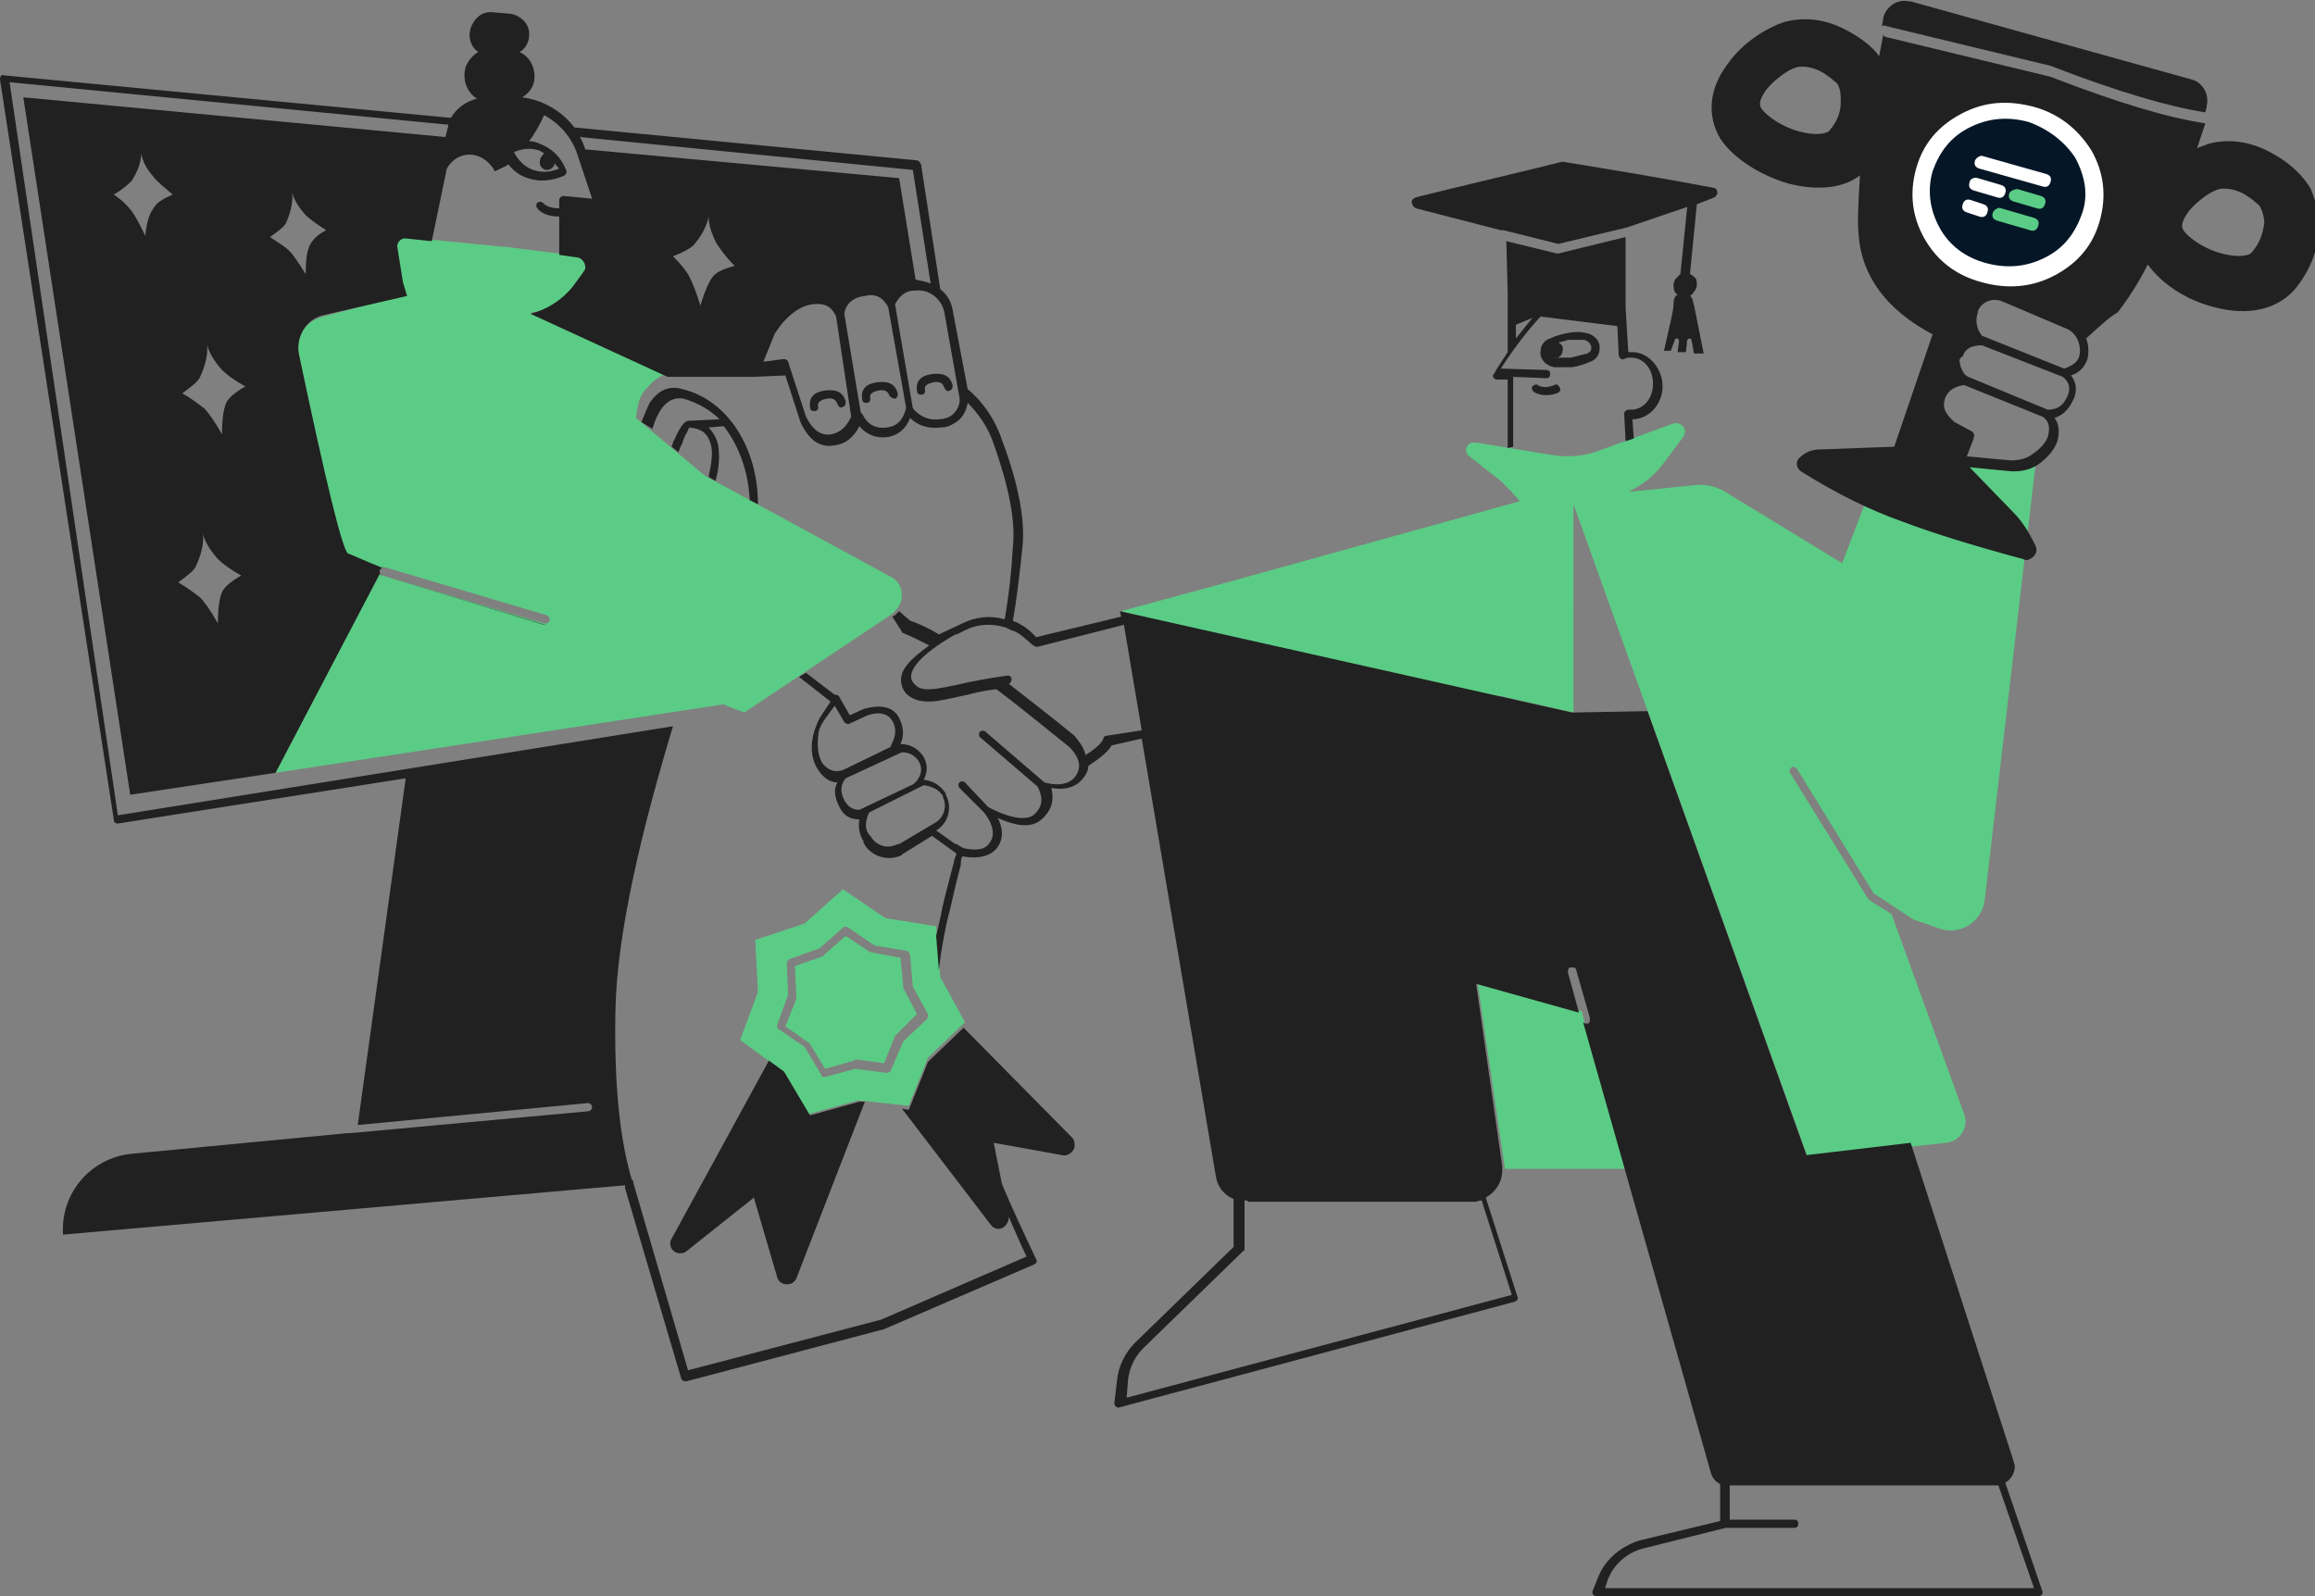 <?xml version="1.0" encoding="utf-8"?>
<!-- Generator: Adobe Illustrator 24.3.0, SVG Export Plug-In . SVG Version: 6.00 Build 0)  -->
<svg version="1.1" id="Capa_1" xmlns="http://www.w3.org/2000/svg" xmlns:xlink="http://www.w3.org/1999/xlink" x="0px" y="0px"
	 viewBox="0 0 168.9 116.5" style="enable-background:new 0 0 168.9 116.5;" xml:space="preserve">
<rect x="0" y="0" width="168.9" height="116.5" fill="#808080" stroke="none"/>
<style type="text/css">
	.st0{fill-rule:evenodd;clip-rule:evenodd;fill:#5BCC85;}
	.st1{fill-rule:evenodd;clip-rule:evenodd;fill:#212121;}
	.st2{fill:#FFFFFF;}
	.st3{fill:#051626;}
	.st4{fill:#5BCC85;}
</style>
<path class="st0" d="M109.5,50.8l-21.8-0.7l-5.9-5.5l8.1-2.2l20.9-5.8c0,0,0.1,0,0.1,0c-0.4-0.5-0.9-1-1.4-1.5l-2.3-1.8
	c-0.3-0.2-0.3-0.6-0.1-0.8c0.1-0.2,0.3-0.2,0.6-0.2l5.5,0.9c1.2,0.2,2.5,0.1,3.7-0.4l5.2-1.9c0.3-0.1,0.7,0.1,0.8,0.4
	c0.1,0.2,0,0.4-0.1,0.6l-1.5,2c-0.7,0.9-1.5,1.5-2.5,2l4.9-0.5c0.9-0.1,1.8,0.2,2.5,0.7l0,0l8.2,5l3.1-8.1l11,1l-3.7,31.7
	c-0.2,1.4-1.4,2.3-2.7,2.2c-0.2,0-0.3-0.1-0.5-0.1l-2-0.7l-2.9-1.9l-5.6-9.1c-0.1-0.1-0.3-0.2-0.4-0.1c-0.1,0.1-0.2,0.3-0.1,0.4
	l5.7,9.2c0,0,0.1,0.1,0.1,0.1l1.6,1l5.3,14.6c0.3,0.8-0.1,1.7-0.9,2c-0.1,0-0.2,0.1-0.4,0.1l-10.1,1.1l-17.1-47.7c0,0,0,0,0,0V52
	L109.5,50.8z M107.8,71.7l7.6,2.1l0.2,0.8l3.1,10.7h-8.9L107.8,71.7z M62.6,80.3l-3.6,1L57,78.1l-3-2.2l1.3-3.5l-0.2-3.8l3.6-1.2
	l2.8-2.5l3.1,2.1l3.7,0.6l0.3,3.7l1.8,3.3l-2.7,2.6l-1.4,3.5L62.6,80.3z M60.2,78.6l2.2-0.6l2.3,0.3c0.1,0,0.3-0.1,0.3-0.2l0.9-2.1
	l1.7-1.6c0.1-0.1,0.1-0.2,0.1-0.4l-1.1-2l-0.2-2.3c0-0.1-0.1-0.2-0.2-0.3L63.8,69l-1.9-1.3c-0.1-0.1-0.3-0.1-0.4,0l-1.7,1.5L57.6,70
	c-0.1,0-0.2,0.2-0.2,0.3l0.1,2.3l-0.8,2.2c0,0.1,0,0.3,0.1,0.3l1.9,1.3l1.2,2C59.9,78.6,60.1,78.6,60.2,78.6z M62.3,77.4l-2.1,0.6
	l-1.1-1.8c0,0,0-0.1-0.1-0.1l-1.7-1.2l0.8-2c0,0,0-0.1,0-0.1L58,70.5l2-0.7c0,0,0.1,0,0.1-0.1l1.6-1.4l1.8,1.2c0,0,0.1,0,0.1,0
	l2.1,0.4l0.2,2.1c0,0,0,0.1,0,0.1l1,1.9l-1.5,1.5c0,0-0.1,0.1-0.1,0.1l-0.8,2l-2.1-0.3C62.4,77.4,62.3,77.4,62.3,77.4z M29.6,21.5
	c-0.1-0.3-0.2-0.6-0.3-1L28.9,18c0-0.3,0.2-0.6,0.5-0.7c0,0,0.1,0,0.1,0l7.1,0.7c0.1,0,0.1,0,0.2,0l5.5,0.7c0.3,0,0.6,0.3,0.5,0.7
	c0,0.1,0,0.2-0.1,0.2l-0.6,1.1c-0.7,1.2-1.9,1.9-3.3,2.1l-0.1,0l9.9,4.5c-0.6,0.2-0.9,0.5-1.2,0.8c-0.3,0.4-0.8,0.5-1,2.4l5,4.2
	l13.6,7.4c0.8,0.4,1,1.4,0.6,2.1c-0.1,0.2-0.3,0.4-0.5,0.6L54.3,52c-0.5-0.2-1.1-0.4-1.5-0.6l-32.7,5c3.4-6.5,5.9-11.3,7.6-14.6
	c0,0,0,0,0,0c0,0.1,0.1,0.2,0.2,0.2l11.8,3.5c0.2,0,0.3,0,0.4-0.2c0-0.2,0-0.3-0.2-0.4l-11.8-3.5c-0.1,0-0.2,0-0.3,0.1
	c-1.4-0.6-2.3-1-2.4-1c-0.4-0.2-1.6-5-3.6-14.6c-0.3-1.3,0.5-2.5,1.8-2.8L29.6,21.5z"/>
<path class="st1" d="M58.3,49.4l0.5-0.3l2.1,1.6c0.1,0,0.2,0,0.3,0.1l0.8,1.4l1.1-0.5c0,0,0.1,0,0.1,0c1.1-0.3,2-0.1,2.4,0.7
	c0.3,0.6,0.4,1.2,0.1,1.9c0.7,0,1.2,0.3,1.6,0.8c0.4,0.6,0.4,1.2,0.1,1.8c0.7,0.1,1.2,0.4,1.6,1c0,0,0,0,0,0.1
	c0.5,0.9,0.2,2.1-0.7,2.6l1.4,1c0,0,0,0,0,0c0,0,0,0,0,0l0.1,0c0,0,0.1,0,0.1,0.1c0.1,0,0.2,0.1,0.4,0.2l0,0c1,0.2,1.6,0.1,1.9-0.4
	c0.4-0.5,0.3-1.3-0.4-2.2l-1.8-1.8c-0.1-0.1-0.1-0.3,0-0.4c0.1-0.1,0.3-0.1,0.4,0l1.7,1.8c1.7,0.9,2.9,1,3.4,0.5
	c0.6-0.6,0.6-1.2,0.2-2l-4.2-3.6c-0.1-0.1-0.1-0.3,0-0.4c0.1-0.1,0.3-0.1,0.4,0l4.3,3.7c1.1,0.3,1.9,0.1,2.3-0.5
	c0.4-0.6,0.3-1.3-0.5-2.1c-2-1.6-3.7-3-5.3-4.2c-1,0.1-1.7,0.3-2.1,0.4c-1.4,0.3-2.2,0.5-2.8,0.5c-0.8,0-1.3-0.2-1.7-0.6
	c-0.5-0.6-0.5-1.4,0.1-2.1c0.3-0.4,0.9-0.9,1.6-1.4c-0.8-0.4-1.4-0.7-1.9-0.9c0,0-0.1,0-0.1-0.1L65.1,45l0.2-0.1
	c0.1-0.1,0.2-0.2,0.3-0.3l0.8,0.7c0.6,0.2,1.3,0.5,2.1,1c0,0,0,0,0,0l1.7-0.8c1-0.5,2.1-0.6,3.1-0.3c0.3-1.7,0.5-3.5,0.6-5.3
	c0.2-1.9-0.3-4.4-1.4-7.5c-0.4-1.2-1.1-2.2-1.9-3c-0.1,0.6-0.4,1.2-1,1.5c-0.3,0.2-0.6,0.3-1,0.3c-0.8,0.1-1.6-0.1-2.2-0.7
	c-0.3,0.8-0.9,1.3-1.7,1.4c-0.8,0.1-1.5-0.2-2-0.8c-0.4,0.8-1,1.3-1.8,1.4c-1.1,0.2-1.9-0.4-2.5-1.7c0,0,0,0,0,0l-1.1-3.4l-2.3,0.1
	h-6.3c0,0,0,0,0,0l-10-4.6c1.2-0.3,2.3-1,3.1-2l0.8-1.1c0.1-0.1,0.1-0.2,0.1-0.3c0-0.3-0.2-0.6-0.5-0.7l-1.4-0.2l0-2.8
	c-0.7,0-1.3-0.2-1.6-0.6c-0.1-0.1-0.1-0.3,0-0.4c0.1-0.1,0.3-0.1,0.4,0c0.3,0.3,0.7,0.4,1.2,0.4l0-0.6c0-0.2,0.2-0.3,0.3-0.3
	l2.1,0.2l-1.1-3.3c-0.4-1.2-1.3-2.2-2.4-2.8c-0.4,0.9-0.8,1.5-1.1,1.9c0.3,0,0.6,0.1,0.8,0.2c0.8,0.3,1.5,0.9,1.9,1.9
	c0.1,0.1,0,0.3-0.1,0.4c-0.9,0.4-1.8,0.5-2.7,0.2c-0.6-0.2-1-0.5-1.4-1c-0.3,0.2-0.6,0.3-1,0.5c-0.3-0.6-0.9-1.1-1.6-1.2
	c-0.8-0.1-1.5,0.3-1.9,1l-1.1,5.3l-1.9-0.2c0,0-0.1,0-0.1,0c-0.3,0-0.6,0.4-0.5,0.7l0.4,2.5c0.1,0.3,0.2,0.7,0.3,1L23.6,23
	c-1.3,0.3-2,1.6-1.8,2.8c2,9.5,3.2,14.4,3.6,14.6c0.1,0,0.9,0.4,2.4,1c0.1,0,0.1,0,0.2,0c-0.1,0-0.2,0.1-0.3,0.2
	c0,0.2,0,0.3,0.2,0.4l11.9,3.6c0,0,0,0,0,0c0,0-0.1,0-0.1,0L27.9,42c-0.1,0-0.1-0.1-0.2-0.1l-7.6,14.5L9.5,58L1.7,7.1L32.5,10
	l0.2-0.8c0,0,0-0.1,0-0.1L0.7,6l7.9,53.5l40.5-6.5C46.9,60.3,45,68,44.9,73.8c-0.1,5.2,0.3,9.3,1.2,12.3c0.1,0,0.1,0.1,0.1,0.2
	l4,13.7l14.1-3.7l10.6-4.6c-0.5-1-0.9-2-1.3-2.9c0,0.3-0.1,0.5-0.3,0.7c-0.3,0.3-0.8,0.2-1-0.1l-6.5-8.5l0.5,0.1l1.4-3.5l2.6-2.5
	l7.9,8c0.2,0.2,0.2,0.4,0.2,0.7c-0.1,0.4-0.5,0.7-0.9,0.6l-5-0.9l0.6,3c0.7,1.7,1.6,3.6,2.5,5.5c0.1,0.2,0,0.3-0.2,0.4l-10.9,4.7
	c0,0,0,0,0,0l-14.4,3.8c-0.2,0-0.3,0-0.4-0.2l-4.1-13.9c0-0.1,0-0.1,0-0.2L4.6,90.1c-0.2-3,2-5.6,5-5.9l15.7-1.5c0.1,0,0.1,0,0.2,0
	l17.4-1.6c0.2,0,0.3-0.2,0.3-0.3c0-0.2-0.2-0.3-0.3-0.3l-16.8,1.6l3.5-25.3l-21,3.3c-0.2,0-0.3-0.1-0.3-0.3L0,5.8
	c0-0.2,0.1-0.4,0.3-0.3l32.6,3.1c0.4-0.7,1.1-1.2,1.9-1.4C34,6.7,33.7,5.7,34,4.8c0.2-0.4,0.5-0.8,0.9-1c-0.6-0.4-0.8-1.2-0.5-1.9
	c0.3-0.7,0.9-1.1,1.6-1L37.2,1c0.8,0.1,1.5,0.8,1.4,1.6c0,0,0,0,0,0c0,0.5-0.3,1-0.7,1.2c0.7,0.3,1.1,1,1.1,1.8c0,0,0,0,0,0
	c0,0.7-0.4,1.2-0.9,1.5c1.5,0.2,2.9,1,3.8,2.2l25,2.4c0.1,0,0.2,0.1,0.3,0.3l1.4,9.1c0.5,0.4,0.8,0.9,0.9,1.5l1.1,5.8
	c1.1,0.9,2,2.2,2.5,3.7c1.2,3.2,1.7,5.8,1.5,7.8c-0.2,1.9-0.4,3.7-0.7,5.4c0.5,0.2,1,0.5,1.4,0.9c0.1,0.1,0.2,0.2,0.3,0.3l6.2-1.5
	l-0.1-0.4l33,7.4l0,0v0l5.5-0.1l11.6,32.4l7.6-0.9l7.5,23.2c0,0.1,0.1,0.3,0.1,0.4c0,0.5-0.3,1-0.7,1.2l2.7,7.9
	c0.1,0.2-0.1,0.4-0.3,0.4h-32.2c-0.2,0-0.4-0.2-0.3-0.4l0.4-1c0.5-1.3,1.7-2.3,3.1-2.7l5.8-1.4v-2.7c-0.4-0.2-0.6-0.5-0.7-0.9
	l-9.3-32.8c0.1,0.1,0.2,0.1,0.3,0.1c0.2,0,0.2-0.2,0.2-0.4l-1-3.5c0-0.2-0.2-0.2-0.4-0.2c-0.2,0-0.2,0.2-0.2,0.4l0.8,2.9l-7.5-2.1
	l1.9,13.3c0,0.1,0,0.2,0,0.3c0,0.9-0.5,1.6-1.2,2l2.3,7.2c0.1,0.2,0,0.3-0.2,0.4l-28.8,7.7c-0.2,0.1-0.4-0.1-0.4-0.3l0.2-1.7
	c0.1-1,0.6-2,1.3-2.7l7.2-7v-3.5c-0.7-0.3-1.2-0.9-1.3-1.7l-5.4-31.9l-2.2,0.5c-0.2,0.4-0.8,0.9-1.7,1.5c0,0.3-0.1,0.5-0.3,0.8
	c-0.5,0.7-1.3,1-2.4,0.8c0.2,0.8,0.1,1.5-0.6,2.2c-0.7,0.7-1.7,0.7-3.3,0c0.4,0.8,0.4,1.5,0,2.1c-0.5,0.7-1.4,0.9-2.6,0.7
	c-0.1,0.2-0.1,0.5-0.1,0.6c-0.5,1.9-0.7,3-1,4.1c-0.3,1.4-0.5,2.6-0.6,3.6l-0.2-2.5c0.1-0.4,0.2-0.8,0.3-1.3c0.2-1.1,0.5-2.2,1-4.1
	c0-0.1,0.1-0.4,0.2-0.6l-1.8-1.3l-2.1,1.3c0,0-0.1,0-0.1,0.1c-1,0.5-2.3,0.1-2.8-0.9c0,0,0,0,0-0.1c-0.3-0.5-0.4-1-0.3-1.6
	c-0.7,0-1.2-0.3-1.5-1c-0.3-0.6-0.4-1.2-0.1-1.7c-0.5,0-1-0.3-1.4-0.9c-0.4-0.6-0.6-1.4-0.4-2.4c0.1-0.5,0.3-1,0.5-1.4l0.8-1.2
	L58.3,49.4z M46.8,30.8c0.2-0.5,0.4-1,0.6-1.4c0.6-0.9,1.4-1.3,2.4-1c3.3,0.8,5.5,4.3,5.5,8.4l-0.6-0.3c-0.1-2.1-0.8-4-1.9-5.4
	l-1.1,0.1c0.3,0.3,0.6,0.8,0.7,1.3c0.1,0.7,0.1,1.6-0.2,2.6l-0.5-0.3l0,0c0.2-0.9,0.3-1.7,0.2-2.2c-0.2-0.9-0.6-1.3-1.6-1.4l0,0
	c0,0,0,0,0,0c0,0,0,0,0,0c0,0-0.1,0.1-0.1,0.2c-0.1,0.2-0.3,0.5-0.4,0.9c-0.1,0.2-0.2,0.4-0.3,0.7l-0.5-0.4c0.1-0.2,0.1-0.4,0.2-0.5
	c0.4-0.9,0.7-1.4,1.1-1.4c0,0,0,0,0.1,0l2.1-0.1c-0.7-0.7-1.6-1.2-2.6-1.5c-1-0.2-1.8,0.5-2.3,2.2L46.8,30.8z M63.1,80.4l-5,12.9
	c-0.1,0.2-0.3,0.4-0.5,0.4c-0.4,0.1-0.8-0.1-0.9-0.5L55,87.4l-4.9,3.9c-0.2,0.2-0.6,0.2-0.8,0.1c-0.4-0.2-0.5-0.7-0.3-1l7.1-13
	l1.1,0.8l1.9,3.2l3.6-1L63.1,80.4z M83.3,53.3L82,45.6l-6.3,1.6c-0.1,0-0.2,0-0.3-0.1c-0.2-0.1-0.3-0.3-0.5-0.4
	c-0.3-0.3-0.7-0.6-1.1-0.7c0,0,0,0,0,0l-0.4-0.2c-1-0.3-2-0.3-3,0.2l-0.6,0.3c0,0,0,0-0.1,0c-2.8,1.6-3.7,2.9-3,3.6
	c0.5,0.6,1.3,0.5,3.9-0.1c0.5-0.1,1.5-0.3,2.9-0.5c0.2,0,0.3,0.1,0.3,0.3c0,0.1-0.1,0.3-0.2,0.3c1.4,1.1,3.1,2.4,4.8,3.8
	c0,0,0,0,0,0c0.4,0.5,0.7,0.9,0.8,1.4c0.8-0.5,1.2-0.9,1.3-1.2c0-0.1,0.1-0.2,0.2-0.2L83.3,53.3z M67.9,20.7l-1.3-8.3L42.3,10
	c0.2,0.3,0.3,0.6,0.4,0.9l22.9,2.1l1.2,7.4C67.1,20.5,67.5,20.5,67.9,20.7z M10.3,11.1c0,0,0.1,0.9-0.7,2.1c-0.2,0.2-0.6,0.6-1.3,1
	c0.6,0.4,1,0.8,1.3,1.2c0.3,0.4,0.6,1,1,1.8c0.1-1,0.3-1.6,0.6-2c0.2-0.4,0.7-0.7,1.4-1c-0.7-0.6-1.2-1-1.4-1.3
	C10.3,11.9,10.3,11.1,10.3,11.1z M21.3,14c0,0,0.2,0.8-0.4,2.2c-0.1,0.3-0.5,0.6-1.2,1.1c0.6,0.4,1.1,0.7,1.4,1
	c0.3,0.3,0.7,0.9,1.2,1.7c0-1,0.1-1.7,0.3-2.1c0.2-0.4,0.6-0.8,1.2-1.1c-0.8-0.5-1.3-0.9-1.5-1.1C21.4,14.7,21.3,14,21.3,14z
	 M51.7,15.7c0,0,0,0.9-1.1,2.2c-0.2,0.2-0.7,0.5-1.5,0.8c0.6,0.6,1,1.1,1.2,1.5c0.2,0.4,0.5,1.1,0.8,2.1c0.3-1,0.6-1.7,0.9-2.1
	c0.3-0.4,0.9-0.6,1.6-0.8c-0.7-0.7-1.1-1.3-1.3-1.6C51.6,16.5,51.7,15.7,51.7,15.7z M15.1,25.1c0,0,0.2,0.9-0.5,2.4
	c-0.1,0.3-0.6,0.7-1.3,1.2c0.7,0.4,1.2,0.8,1.6,1.1c0.3,0.3,0.8,1,1.3,1.9c0-1.1,0.1-1.8,0.3-2.3c0.2-0.4,0.7-0.8,1.4-1.2
	c-0.9-0.5-1.4-0.9-1.7-1.2C15.2,25.9,15.1,25.1,15.1,25.1z M14.8,38.9c0,0,0.2,0.9-0.5,2.4c-0.1,0.3-0.6,0.7-1.3,1.2
	c0.7,0.4,1.2,0.8,1.6,1.1c0.3,0.3,0.8,1,1.3,1.9c0-1.1,0.1-1.8,0.3-2.3c0.2-0.4,0.7-0.8,1.4-1.2c-0.9-0.5-1.4-0.9-1.7-1.2
	C14.9,39.7,14.8,38.9,14.8,38.9z M40.5,11.9c-0.1,0.3-0.3,0.5-0.6,0.5c-0.3,0-0.6-0.3-0.5-0.7c0-0.2,0.2-0.4,0.3-0.5
	c-0.1-0.1-0.2-0.1-0.3-0.2c-0.6-0.2-1.2-0.2-1.9,0.1c0.3,0.6,0.8,1.1,1.4,1.3c0.6,0.2,1.2,0.2,1.9-0.1C40.6,12.1,40.5,12,40.5,11.9z
	 M61.6,22.9l1.2,7.2c0,0,0,0,0.1,0.1c0.4,0.8,1,1.1,1.8,1c0.8-0.1,1.2-0.6,1.4-1.4c0,0,0-0.1,0-0.1l-1.3-7.3c0,0,0,0,0,0
	c-0.4-0.7-0.9-1-1.7-0.8C62.2,21.7,61.7,22.2,61.6,22.9z M61,23.1C61,23.1,61,23.1,61,23.1c-0.3-0.7-0.8-1-1.7-0.9
	c-0.8,0.1-1.6,0.6-2.4,1.6c-0.1,0.2-0.3,0.4-0.4,0.6l-0.8,2l1.5-0.2c0.1,0,0.3,0.1,0.3,0.2l1.3,4c0.5,1,1.1,1.4,1.8,1.3
	c0.7-0.1,1.2-0.6,1.5-1.3L61,23.1z M65.3,22.2l1.3,7.6c0.5,0.6,1.2,0.9,1.9,0.8c0.3,0,0.6-0.1,0.8-0.2c0.5-0.3,0.8-0.9,0.7-1.4
	l-1.1-6.2c-0.2-1-1.1-1.7-2.1-1.6C66.1,21.2,65.7,21.5,65.3,22.2z M68.9,28.3c-0.1-0.3-0.3-0.5-0.8-0.4c-0.5,0.1-0.7,0.3-0.6,0.6
	c0,0.2-0.1,0.3-0.3,0.3c-0.2,0-0.3-0.1-0.3-0.3c-0.1-0.7,0.3-1.1,1.1-1.2c0.8-0.1,1.3,0.1,1.5,0.8c0,0.2,0,0.3-0.2,0.4
	C69.1,28.6,69,28.5,68.9,28.3z M64.9,28.9c-0.1-0.3-0.3-0.5-0.8-0.4c-0.5,0.1-0.7,0.3-0.6,0.6c0,0.2-0.1,0.3-0.3,0.3
	c-0.2,0-0.3-0.1-0.3-0.3c-0.1-0.7,0.3-1.1,1.1-1.2c0.8-0.1,1.3,0.1,1.5,0.8c0,0.2,0,0.3-0.2,0.4C65.2,29.1,65,29,64.9,28.9z
	 M61.1,29.5c-0.1-0.3-0.3-0.5-0.8-0.4c-0.5,0.1-0.7,0.3-0.6,0.6c0,0.2-0.1,0.3-0.3,0.3c-0.2,0-0.3-0.1-0.3-0.3
	c-0.1-0.7,0.3-1.1,1.1-1.2c0.8-0.1,1.3,0.1,1.5,0.8c0,0.2,0,0.3-0.2,0.4C61.3,29.8,61.2,29.7,61.1,29.5z M61.7,56.8
	c-0.4,0.5-0.4,1-0.1,1.6c0.3,0.5,0.6,0.7,1.1,0.7c0,0,0,0,0,0l4-1.9c0,0,0-0.1,0.1-0.1c0.5-0.6,0.5-1.1,0.2-1.6
	c-0.3-0.4-0.7-0.6-1.2-0.6L61.7,56.8z M61.5,56.2l3.5-1.7c0,0,0,0,0-0.1c0.4-0.7,0.4-1.3,0.1-1.8c-0.3-0.5-0.9-0.7-1.8-0.4
	c0,0,0,0,0,0L62,52.8c-0.1,0.1-0.3,0-0.4-0.1l-0.7-1.2l-0.8,1.1c-0.2,0.3-0.4,0.7-0.4,1.1c-0.1,0.8,0,1.5,0.3,2
	C60.4,56.2,60.9,56.4,61.5,56.2C61.5,56.2,61.5,56.2,61.5,56.2z M63.4,59.3C63.4,59.4,63.4,59.4,63.4,59.3c-0.3,0.7-0.3,1.2,0,1.6
	c0,0,0.1,0.1,0.1,0.1c0.4,0.7,1.2,1,2,0.6c0,0,0,0,0.1,0l2.7-1.6c0.6-0.4,0.8-1.2,0.5-1.8c0,0,0,0,0-0.1c-0.3-0.5-0.8-0.7-1.4-0.8
	c0,0,0,0,0,0L63.4,59.3z M110,32.7v-5l-0.8,0c-0.2,0-0.4-0.3-0.2-0.4c0.3-0.6,0.7-1.1,1-1.6v-4.2c0,0,0-0.1,0-0.1l-0.1-3.8l3.7,0.9
	c0,0,0.1,0,0.1,0l4.9-1.2v5.1l0.2,3.3c0.1,0,0.2,0,0.3,0c1.2,0,2.2,1.2,2.2,2.5c0,1.3-1,2.4-2.2,2.4l0.1,1.4l-0.6,0.2l0,0l-0.1-2
	c0-0.2,0.2-0.3,0.3-0.3c0.1,0,0.1,0,0.2,0c0.9,0,1.6-0.8,1.6-1.9c0-1.1-0.7-1.9-1.6-1.9c-0.2,0-0.3,0-0.5,0.1
	c-0.2,0.1-0.4-0.1-0.4-0.3l-0.1-2.1l-5.6-0.7c-1.1,1.2-2,2.4-2.9,3.8l3.3,0.1c0.2,0,0.3,0.1,0.3,0.3c0,0.2-0.1,0.3-0.3,0.3l-2.4-0.1
	v5.1L110,32.7z M111.8,23.2l-1.2,0.5v1C111,24.2,111.4,23.7,111.8,23.2z M113.7,25c0.2,0.1,0.4,0.3,0.3,0.6c0,0.3-0.3,0.6-0.6,0.5
	c0,0,0,0-0.1,0c0,0,0.1,0,0.1,0c0.4,0,0.8,0,1.2,0c0.4-0.1,0.8-0.2,1.2-0.3c0.2-0.1,0.3-0.2,0.3-0.4c0-0.3-0.2-0.5-0.5-0.6
	c-0.4,0-0.8,0-1.2,0C114.2,24.9,114,24.9,113.7,25z M113.4,26.8c-0.6-0.1-1.1-0.6-1-1.2c0-0.4,0.3-0.8,0.7-0.9
	c0.4-0.2,0.8-0.3,1.3-0.4c0.5-0.1,0.9-0.1,1.3,0c0.6,0.1,1.1,0.6,1,1.2c0,0.4-0.3,0.8-0.7,0.9c-0.4,0.2-0.8,0.3-1.3,0.4
	C114.3,26.8,113.9,26.8,113.4,26.8z M111.9,28.6c-0.1-0.1-0.2-0.3-0.1-0.4c0.1-0.1,0.3-0.2,0.4-0.1c0.3,0.2,0.7,0.2,1.2,0
	c0.2-0.1,0.3,0,0.4,0.2c0.1,0.2,0,0.3-0.2,0.4C113,28.9,112.4,28.9,111.9,28.6z M118.7,16.6C118.7,16.6,118.6,16.6,118.7,16.6
	l-5,1.2l-4-1c-0.1,0-0.1,0-0.2,0l-6.2-1.6c-0.2-0.1-0.3-0.3-0.3-0.5c0-0.1,0.1-0.2,0.3-0.3c3.6-0.9,7.1-1.7,10.7-2.6
	c3.7,0.6,7.3,1.2,11,1.9c0.2,0,0.3,0.2,0.3,0.4c0,0.1-0.1,0.2-0.2,0.3l-1.3,0.5l-0.5,5.1c0.2,0.1,0.3,0.2,0.4,0.3
	c0.1,0.1,0.1,0.4,0.1,0.5c0,0.2-0.1,0.4-0.3,0.6c0,0.1-0.1,0.1-0.2,0.2c0.2,0.1,0.2,0.4,0.3,0.7l0.7,3.5c-0.4,0-0.7,0-0.7,0
	c-0.1-0.3-0.1-0.7-0.2-1c0-0.1-0.1-0.1-0.1-0.1c-0.1,0-0.2,0.1-0.2,0.1l-0.1,0.9l-0.6,0l0.1-0.8c0-0.1,0-0.1-0.1-0.2
	c-0.1,0-0.2,0-0.2,0.1l-0.3,0.8l-0.5,0c0.4-1.8,0.7-2.9,0.7-3.4c0-0.4,0.1-0.6,0.3-0.7c-0.2-0.1-0.3-0.3-0.3-0.7
	c0-0.2,0.1-0.4,0.2-0.5c0.1-0.1,0.2-0.2,0.3-0.3l0.5-4.9L118.7,16.6L118.7,16.6z M152.2,24.7c0.2,0.5,0.2,1,0.1,1.5
	c-0.2,0.6-0.6,1-1.2,1.2c0.4,0.5,0.5,1.2,0.1,1.9c-0.3,0.6-0.7,1-1.3,1.2c0.3,0.4,0.4,1,0.2,1.7c-0.2,0.6-0.7,1.2-1.4,1.7
	c-0.6,0.4-1.2,0.5-1.9,0.5l-3.1-0.3l3.2,3.3c0.6,0.6,1.1,1.4,1.5,2.2l0.1,0.2c0.2,0.4,0,0.8-0.4,1c-0.2,0.1-0.3,0.1-0.5,0
	c-3.7-1-6.6-1.9-8.7-2.7c-2.3-0.8-4.8-2-7.5-3.7c-0.3-0.2-0.4-0.6-0.2-0.9c0,0,0.1-0.1,0.1-0.1c0.4-0.4,0.9-0.6,1.5-0.6l5.4-0.2
	l2.8-8.2c-3.4-1.8-5.2-4.3-5.4-7.3c-0.1-1.1,0-2.5,0.1-4.3c-1.3,1-3.2,1.1-5.2,0.6c-2.1-0.6-4.1-1.9-5-3.3c-1-1.7-0.8-3.7,0.6-5.5
	c1-1.4,2.6-2.5,4.1-3c1.5-0.4,3.1-0.2,4.7,0.7c0.9,0.5,1.7,1.1,2.2,1.8c0.1-0.5,0.2-1,0.3-1.6c0,0.1,0.1,0.2,0.2,0.2l12,2.9
	c4.9,1.9,8.6,3,11.3,3.4c-0.2,0.6-0.4,1.2-0.6,1.8c0.3-0.1,0.6-0.2,0.8-0.3c1.5-0.4,3.1-0.2,4.7,0.7c1.3,0.7,2.3,1.7,2.8,2.6
	c0.4,1,0.6,1.9,0.6,3c-0.1,1.4-0.6,2.8-1.6,4.1c-1.3,1.7-3.6,2.2-6.1,1.5c-2-0.5-3.8-1.7-4.8-3.1c-0.7,1.4-1.5,2.6-2.2,3.5
	C153.8,23.2,153.1,23.9,152.2,24.7z M143,26.5c0,0.2,0.1,0.4,0.2,0.6c0.1,0.2,0.2,0.3,0.4,0.4c0,0,0,0,0,0l5.8,2.4
	c0.7,0,1.1-0.3,1.4-0.9c0.3-0.6,0.2-1.1-0.3-1.5c0,0,0,0,0,0c0,0,0,0,0,0l-5.9-2.3c0,0,0,0,0,0c-0.7,0-1.2,0.2-1.4,0.8
	C143,26.1,142.9,26.3,143,26.5z M144,32l-0.5,1.3l3.2,0.3c0.5,0,1.1-0.1,1.5-0.4c0.6-0.4,1-0.8,1.2-1.3c0.2-0.7,0.1-1.2-0.4-1.5
	c0,0,0,0,0,0l-5.7-2.3c-0.7,0.1-1.2,0.4-1.4,1c-0.2,0.6,0,1.1,0.7,1.7c0,0,0,0,0,0l1.3,0.7c0.1,0.1,0.2,0.3,0.1,0.4L144,32z
	 M137.3,2c0-0.2,0.1-0.5,0.1-0.7c0.2-0.8,1-1.4,1.9-1.2c0,0,0.1,0,0.1,0l20.5,5.7c0.8,0.2,1.3,1.1,1.1,1.9c0,0,0,0.1,0,0.1
	c0,0.1-0.1,0.3-0.1,0.4c-2.6-0.4-6.4-1.5-11.3-3.4c0,0,0,0,0,0l-12-2.9C137.4,1.8,137.3,1.9,137.3,2z M164.9,15.1
	C164.9,15,164.9,15,164.9,15.1c-0.1-0.2-0.2-0.2-0.3-0.3c-0.2-0.2-0.5-0.4-0.8-0.6c-0.7-0.4-1.4-0.5-1.9-0.4
	c-0.7,0.2-1.6,0.9-2.2,1.6c-0.5,0.7-0.6,1.1-0.4,1.4c0.4,0.6,1.6,1.4,2.8,1.7c1.1,0.3,2,0.2,2.2-0.1c0.6-0.7,0.8-1.4,0.9-2.1
	C165.2,15.9,165.1,15.5,164.9,15.1C164.9,15.1,164.9,15.1,164.9,15.1z M134.1,6.2C134,6.1,134,6.1,134.1,6.2
	c-0.1-0.2-0.2-0.2-0.3-0.3c-0.2-0.2-0.5-0.4-0.8-0.6c-0.7-0.4-1.4-0.5-1.9-0.4c-0.7,0.2-1.6,0.9-2.2,1.6c-0.5,0.7-0.6,1.1-0.4,1.4
	c0.4,0.6,1.6,1.4,2.8,1.7c1.1,0.3,2,0.2,2.2-0.1c0.6-0.7,0.8-1.4,0.8-2.1C134.3,7,134.3,6.6,134.1,6.2
	C134.1,6.2,134.1,6.2,134.1,6.2z M150.6,26.9c0.6-0.2,1-0.5,1.1-0.9c0.2-0.8-0.2-1.7-0.9-2l-4.7-2c-0.7-0.3-1.5,0-1.8,0.7
	c0,0,0,0,0,0.1c0,0,0,0,0,0c-0.2,0.6-0.1,1.2,0.3,1.7c0,0,0,0,0,0L150.6,26.9C150.6,26.9,150.6,26.9,150.6,26.9z M145.8,108.4
	C145.8,108.4,145.7,108.4,145.8,108.4l-19.6,0v2.5h4.7c0.2,0,0.3,0.1,0.3,0.3s-0.1,0.3-0.3,0.3h-5l-6,1.5c-1.2,0.3-2.2,1.2-2.6,2.3
	l-0.2,0.6h31.3L145.8,108.4z M90.8,87.6v3.5c0,0.1,0,0.2-0.1,0.2l-7.3,7.1c-0.6,0.6-1,1.4-1.1,2.3l-0.1,1.3l28.1-7.5l-2.2-6.9
	c-0.2,0-0.3,0.1-0.5,0.1H91.1C91,87.6,90.9,87.6,90.8,87.6z"/>
<path class="st2" d="M148.4,7.8c-1.9-0.5-3.6-0.4-5.3,0.5c-1.7,0.9-2.8,2.2-3.3,4c-0.5,1.8-0.3,3.5,0.6,5.1c0.9,1.6,2.3,2.7,4.2,3.2
	c1.8,0.5,3.6,0.4,5.3-0.5c1.7-0.9,2.8-2.2,3.3-4c0.5-1.8,0.3-3.5-0.6-5.1C151.6,9.4,150.2,8.3,148.4,7.8z"/>
<path class="st3" d="M148,8.9c-1.5-0.4-2.9-0.3-4.3,0.4c-1.4,0.7-2.2,1.8-2.7,3.2c-0.4,1.4-0.2,2.8,0.5,4.1s1.9,2.2,3.4,2.6
	c1.5,0.4,2.9,0.3,4.3-0.4c1.4-0.7,2.2-1.8,2.7-3.2s0.2-2.8-0.5-4.1C150.6,10.3,149.4,9.4,148,8.9z"/>
<path class="st2" d="M144.7,11.4l4.6,1.3c0.3,0.1,0.4,0.3,0.3,0.6v0c-0.1,0.3-0.3,0.4-0.6,0.3l-4.6-1.3c-0.3-0.1-0.4-0.3-0.3-0.6v0
	C144.2,11.5,144.5,11.3,144.7,11.4z"/>
<path class="st2" d="M144.3,13l1.7,0.5c0.3,0.1,0.4,0.3,0.3,0.6v0c-0.1,0.3-0.3,0.4-0.6,0.3l-1.7-0.5c-0.3-0.1-0.4-0.3-0.3-0.6v0
	C143.7,13.1,144,12.9,144.3,13z"/>
<path class="st4" d="M147.2,13.8l1.7,0.5c0.3,0.1,0.4,0.3,0.3,0.6v0c-0.1,0.3-0.3,0.4-0.6,0.3l-1.7-0.5c-0.3-0.1-0.4-0.3-0.3-0.6v0
	C146.7,13.9,147,13.8,147.2,13.8z"/>
<path class="st2" d="M143.8,14.6l0.9,0.3c0.3,0.1,0.4,0.3,0.3,0.6l0,0c-0.1,0.3-0.3,0.4-0.6,0.3l-0.9-0.3c-0.3-0.1-0.4-0.3-0.3-0.6
	l0,0C143.3,14.6,143.5,14.5,143.8,14.6z"/>
<path class="st4" d="M146,15.2l2.4,0.7c0.3,0.1,0.4,0.3,0.3,0.6l0,0c-0.1,0.3-0.3,0.4-0.6,0.3l-2.4-0.7c-0.3-0.1-0.4-0.3-0.3-0.6v0
	C145.5,15.3,145.8,15.1,146,15.2z"/>
</svg>
